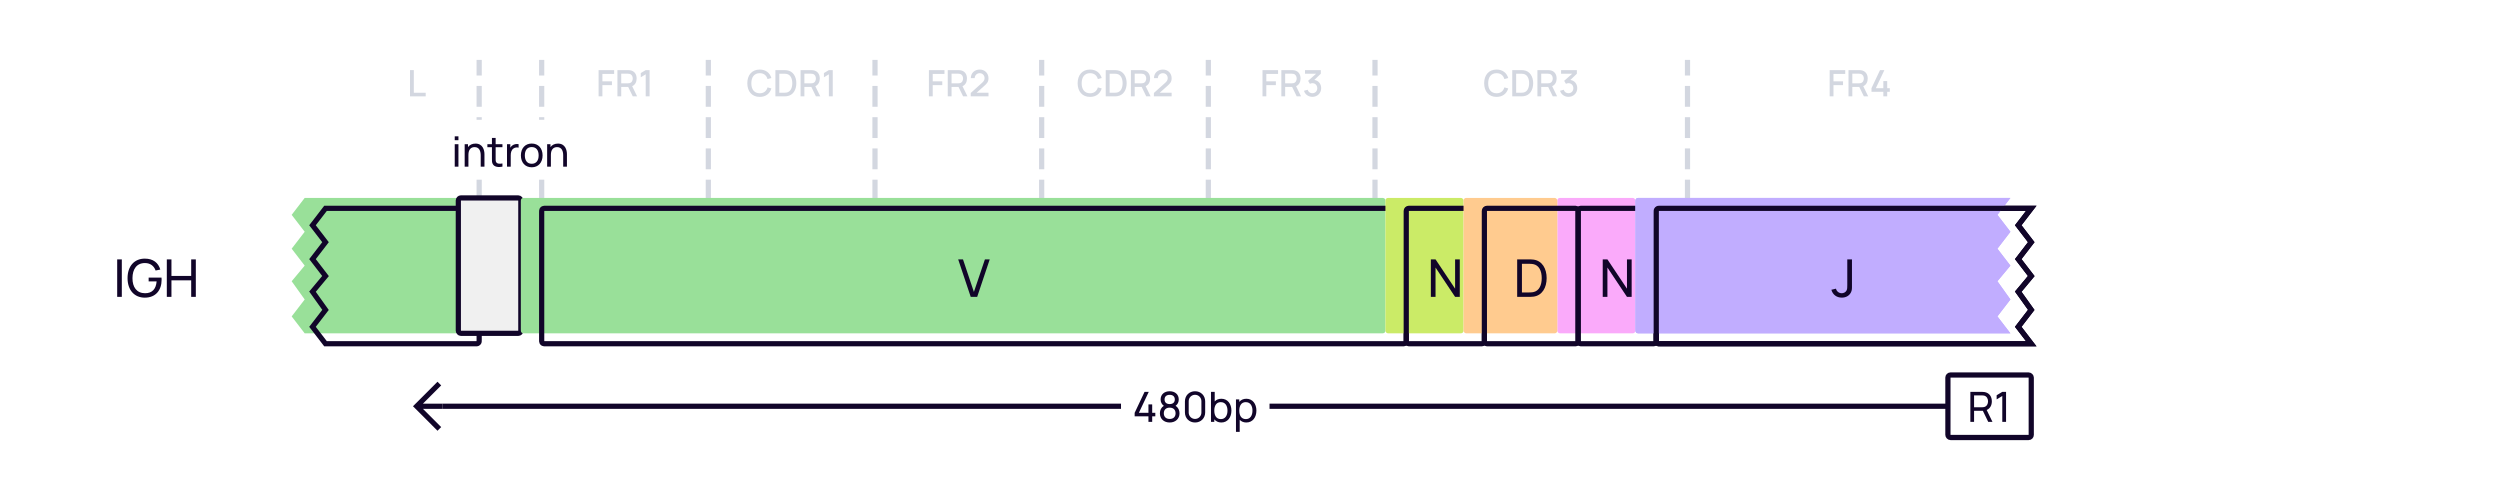 <svg width="960" height="192" viewBox="0 0 960 192" fill="none" xmlns="http://www.w3.org/2000/svg">
    <rect width="960" height="192" fill="white"/>
    <path d="M157.442 37H163.469V35.621H158.905V26.92H157.442V37Z" fill="#D3D7E0"/>
    <path d="M184 112V24" stroke="#D3D7E0" stroke-width="2" stroke-linecap="square" stroke-dasharray="6 6"/>
    <path d="M195.229 37H196.776V35.453H195.229V37Z" fill="white"/>
    <path d="M208 112V24" stroke="#D3D7E0" stroke-width="2" stroke-linecap="square" stroke-dasharray="6 6"/>
    <path d="M229.858 37H231.321V32.695H234.989V31.225H231.321V28.383H235.829V26.92H229.858V37ZM237.09 37H238.553V33.381H241.227L242.984 37H244.657L242.753 33.094C243.894 32.597 244.468 31.491 244.468 30.147C244.468 28.516 243.628 27.235 241.941 26.976C241.675 26.934 241.36 26.92 241.164 26.92H237.09V37ZM238.553 31.995V28.299H241.108C241.29 28.299 241.535 28.313 241.745 28.369C242.641 28.579 242.977 29.405 242.977 30.147C242.977 30.889 242.641 31.715 241.745 31.932C241.535 31.981 241.29 31.995 241.108 31.995H238.553ZM247.953 37H249.444V26.92H247.953L246.056 28.054V29.685L247.953 28.53V37Z" fill="#D3D7E0"/>
    <path d="M272 112V24" stroke="#D3D7E0" stroke-width="2" stroke-linecap="square" stroke-dasharray="6 6"/>
    <path d="M291.735 37.21C294.059 37.21 295.62 35.943 296.215 33.955L294.731 33.556C294.332 34.963 293.331 35.817 291.735 35.817C289.593 35.817 288.501 34.27 288.515 31.96C288.522 29.65 289.593 28.103 291.735 28.103C293.331 28.103 294.332 28.957 294.731 30.364L296.215 29.965C295.62 27.977 294.059 26.71 291.735 26.71C288.711 26.71 286.968 28.845 286.968 31.96C286.968 35.075 288.711 37.21 291.735 37.21ZM297.754 37H300.911C301.093 37 301.695 37 302.164 36.937C304.53 36.636 305.79 34.529 305.79 31.96C305.79 29.391 304.53 27.284 302.164 26.983C301.695 26.92 301.093 26.92 300.911 26.92H297.754V37ZM299.252 35.607V28.313H300.911C301.219 28.313 301.723 28.32 302.059 28.383C303.571 28.663 304.236 30.189 304.236 31.96C304.236 33.689 303.599 35.243 302.059 35.537C301.723 35.6 301.233 35.607 300.911 35.607H299.252ZM307.42 37H308.883V33.381H311.557L313.314 37H314.987L313.083 33.094C314.224 32.597 314.798 31.491 314.798 30.147C314.798 28.516 313.958 27.235 312.271 26.976C312.005 26.934 311.69 26.92 311.494 26.92H307.42V37ZM308.883 31.995V28.299H311.438C311.62 28.299 311.865 28.313 312.075 28.369C312.971 28.579 313.307 29.405 313.307 30.147C313.307 30.889 312.971 31.715 312.075 31.932C311.865 31.981 311.62 31.995 311.438 31.995H308.883ZM318.283 37H319.774V26.92H318.283L316.386 28.054V29.685L318.283 28.53V37Z" fill="#D3D7E0"/>
    <path d="M336 112V24" stroke="#D3D7E0" stroke-width="2" stroke-linecap="square" stroke-dasharray="6 6"/>
    <path d="M356.703 37H358.166V32.695H361.834V31.225H358.166V28.383H362.674V26.92H356.703V37ZM363.935 37H365.398V33.381H368.072L369.829 37H371.502L369.598 33.094C370.739 32.597 371.313 31.491 371.313 30.147C371.313 28.516 370.473 27.235 368.786 26.976C368.52 26.934 368.205 26.92 368.009 26.92H363.935V37ZM365.398 31.995V28.299H367.953C368.135 28.299 368.38 28.313 368.59 28.369C369.486 28.579 369.822 29.405 369.822 30.147C369.822 30.889 369.486 31.715 368.59 31.932C368.38 31.981 368.135 31.995 367.953 31.995H365.398ZM372.761 36.993H379.579V35.6H375.022L377.941 32.996C379.033 32.037 379.579 31.407 379.579 30.028C379.579 28.117 378.144 26.71 376.24 26.71C374.231 26.71 372.796 28.047 372.796 30H374.294C374.28 28.985 375.092 28.103 376.212 28.103C377.297 28.103 378.074 28.929 378.074 30.007C378.074 30.581 377.864 31.127 377.157 31.757L372.768 35.691L372.761 36.993Z" fill="#D3D7E0"/>
    <path d="M400 112V24" stroke="#D3D7E0" stroke-width="2" stroke-linecap="square" stroke-dasharray="6 6"/>
    <path d="M418.58 37.21C420.904 37.21 422.465 35.943 423.06 33.955L421.576 33.556C421.177 34.963 420.176 35.817 418.58 35.817C416.438 35.817 415.346 34.27 415.36 31.96C415.367 29.65 416.438 28.103 418.58 28.103C420.176 28.103 421.177 28.957 421.576 30.364L423.06 29.965C422.465 27.977 420.904 26.71 418.58 26.71C415.556 26.71 413.813 28.845 413.813 31.96C413.813 35.075 415.556 37.21 418.58 37.21ZM424.599 37H427.756C427.938 37 428.54 37 429.009 36.937C431.375 36.636 432.635 34.529 432.635 31.96C432.635 29.391 431.375 27.284 429.009 26.983C428.54 26.92 427.938 26.92 427.756 26.92H424.599V37ZM426.097 35.607V28.313H427.756C428.064 28.313 428.568 28.32 428.904 28.383C430.416 28.663 431.081 30.189 431.081 31.96C431.081 33.689 430.444 35.243 428.904 35.537C428.568 35.6 428.078 35.607 427.756 35.607H426.097ZM434.265 37H435.728V33.381H438.402L440.159 37H441.832L439.928 33.094C441.069 32.597 441.643 31.491 441.643 30.147C441.643 28.516 440.803 27.235 439.116 26.976C438.85 26.934 438.535 26.92 438.339 26.92H434.265V37ZM435.728 31.995V28.299H438.283C438.465 28.299 438.71 28.313 438.92 28.369C439.816 28.579 440.152 29.405 440.152 30.147C440.152 30.889 439.816 31.715 438.92 31.932C438.71 31.981 438.465 31.995 438.283 31.995H435.728ZM443.091 36.993H449.909V35.6H445.352L448.271 32.996C449.363 32.037 449.909 31.407 449.909 30.028C449.909 28.117 448.474 26.71 446.57 26.71C444.561 26.71 443.126 28.047 443.126 30H444.624C444.61 28.985 445.422 28.103 446.542 28.103C447.627 28.103 448.404 28.929 448.404 30.007C448.404 30.581 448.194 31.127 447.487 31.757L443.098 35.691L443.091 36.993Z" fill="#D3D7E0"/>
    <path d="M464 112V24" stroke="#D3D7E0" stroke-width="2" stroke-linecap="square" stroke-dasharray="6 6"/>
    <path d="M484.805 37H486.268V32.695H489.936V31.225H486.268V28.383H490.776V26.92H484.805V37ZM492.038 37H493.501V33.381H496.175L497.932 37H499.605L497.701 33.094C498.842 32.597 499.416 31.491 499.416 30.147C499.416 28.516 498.576 27.235 496.889 26.976C496.623 26.934 496.308 26.92 496.112 26.92H492.038V37ZM493.501 31.995V28.299H496.056C496.238 28.299 496.483 28.313 496.693 28.369C497.589 28.579 497.925 29.405 497.925 30.147C497.925 30.889 497.589 31.715 496.693 31.932C496.483 31.981 496.238 31.995 496.056 31.995H493.501ZM503.964 37.189C505.847 37.189 507.331 35.796 507.331 33.871C507.331 32.233 506.323 30.924 504.692 30.707L507.184 28.313V26.92H501.122V28.313H505.392L502.312 31.036L502.998 32.191C503.285 32.037 503.628 31.939 503.95 31.939C505.07 31.939 505.833 32.751 505.833 33.871C505.833 34.984 505.07 35.789 503.964 35.803C503.138 35.81 502.403 35.341 502.137 34.466L500.723 34.858C501.15 36.293 502.466 37.189 503.964 37.189Z" fill="#D3D7E0"/>
    <path d="M528 112V24" stroke="#D3D7E0" stroke-width="2" stroke-linecap="square" stroke-dasharray="6 6"/>
    <path d="M574.682 37.21C577.006 37.21 578.567 35.943 579.162 33.955L577.678 33.556C577.279 34.963 576.278 35.817 574.682 35.817C572.54 35.817 571.448 34.27 571.462 31.96C571.469 29.65 572.54 28.103 574.682 28.103C576.278 28.103 577.279 28.957 577.678 30.364L579.162 29.965C578.567 27.977 577.006 26.71 574.682 26.71C571.658 26.71 569.915 28.845 569.915 31.96C569.915 35.075 571.658 37.21 574.682 37.21ZM580.702 37H583.859C584.041 37 584.643 37 585.112 36.937C587.478 36.636 588.738 34.529 588.738 31.96C588.738 29.391 587.478 27.284 585.112 26.983C584.643 26.92 584.041 26.92 583.859 26.92H580.702V37ZM582.2 35.607V28.313H583.859C584.167 28.313 584.671 28.32 585.007 28.383C586.519 28.663 587.184 30.189 587.184 31.96C587.184 33.689 586.547 35.243 585.007 35.537C584.671 35.6 584.181 35.607 583.859 35.607H582.2ZM590.368 37H591.831V33.381H594.505L596.262 37H597.935L596.031 33.094C597.172 32.597 597.746 31.491 597.746 30.147C597.746 28.516 596.906 27.235 595.219 26.976C594.953 26.934 594.638 26.92 594.442 26.92H590.368V37ZM591.831 31.995V28.299H594.386C594.568 28.299 594.813 28.313 595.023 28.369C595.919 28.579 596.255 29.405 596.255 30.147C596.255 30.889 595.919 31.715 595.023 31.932C594.813 31.981 594.568 31.995 594.386 31.995H591.831ZM602.294 37.189C604.177 37.189 605.661 35.796 605.661 33.871C605.661 32.233 604.653 30.924 603.022 30.707L605.514 28.313V26.92H599.452V28.313H603.722L600.642 31.036L601.328 32.191C601.615 32.037 601.958 31.939 602.28 31.939C603.4 31.939 604.163 32.751 604.163 33.871C604.163 34.984 603.4 35.789 602.294 35.803C601.468 35.81 600.733 35.341 600.467 34.466L599.053 34.858C599.48 36.293 600.796 37.189 602.294 37.189Z" fill="#D3D7E0"/>
    <path d="M648 112V24" stroke="#D3D7E0" stroke-width="2" stroke-linecap="square" stroke-dasharray="6 6"/>
    <path d="M702.593 37H704.056V32.695H707.724V31.225H704.056V28.383H708.564V26.92H702.593V37ZM709.826 37H711.289V33.381H713.963L715.72 37H717.393L715.489 33.094C716.63 32.597 717.204 31.491 717.204 30.147C717.204 28.516 716.364 27.235 714.677 26.976C714.411 26.934 714.096 26.92 713.9 26.92H709.826V37ZM711.289 31.995V28.299H713.844C714.026 28.299 714.271 28.313 714.481 28.369C715.377 28.579 715.713 29.405 715.713 30.147C715.713 30.889 715.377 31.715 714.481 31.932C714.271 31.981 714.026 31.995 713.844 31.995H711.289ZM723.201 37H724.685V35.243H725.686V33.857H724.685V31.127H723.201V33.857H720.324L723.6 26.92H721.927L718.651 33.857V35.243H723.201V37Z" fill="#D3D7E0"/>
    <g filter="url(#filter0_i_6281_38425)">
        <path fill-rule="evenodd" clip-rule="evenodd" d="M133.6 80H125L120 86.5L125 93L120 99.5L125 106L120 112L125 119L120 125.5L125 132H133.6H134H182.4C182.96 132 183.24 132 183.454 131.891C183.642 131.795 183.795 131.642 183.891 131.454C184 131.24 184 130.96 184 130.4V125.5V119V112V106V99.5V93V86.5V81.6C184 81.04 184 80.76 183.891 80.546C183.795 80.358 183.642 80.205 183.454 80.109C183.24 80 182.96 80 182.4 80H134H133.6Z" fill="#99E099"/>
    </g>
    <path d="M125 80V79H124.508L124.207 79.39L125 80ZM120 86.5L119.207 85.89L118.738 86.5L119.207 87.11L120 86.5ZM125 93L125.793 93.61L126.262 93L125.793 92.39L125 93ZM120 99.5L119.207 98.89L118.738 99.5L119.207 100.11L120 99.5ZM125 106L125.768 106.64L126.281 106.025L125.793 105.39L125 106ZM120 112L119.232 111.36L118.737 111.953L119.186 112.581L120 112ZM125 119L125.793 119.61L126.245 119.022L125.814 118.419L125 119ZM120 125.5L119.207 124.89L118.738 125.5L119.207 126.11L120 125.5ZM125 132L124.207 132.61L124.508 133H125V132ZM183.454 131.891L183.908 132.782L183.908 132.782L183.454 131.891ZM183.891 131.454L184.782 131.908L184.782 131.908L183.891 131.454ZM183.891 80.546L184.782 80.092V80.092L183.891 80.546ZM183.454 80.109L183.908 79.218L183.908 79.218L183.454 80.109ZM125 81H133.6V79H125V81ZM120.793 87.11L125.793 80.61L124.207 79.39L119.207 85.89L120.793 87.11ZM125.793 92.39L120.793 85.89L119.207 87.11L124.207 93.61L125.793 92.39ZM120.793 100.11L125.793 93.61L124.207 92.39L119.207 98.89L120.793 100.11ZM125.793 105.39L120.793 98.89L119.207 100.11L124.207 106.61L125.793 105.39ZM120.768 112.64L125.768 106.64L124.232 105.36L119.232 111.36L120.768 112.64ZM125.814 118.419L120.814 111.419L119.186 112.581L124.186 119.581L125.814 118.419ZM120.793 126.11L125.793 119.61L124.207 118.39L119.207 124.89L120.793 126.11ZM125.793 131.39L120.793 124.89L119.207 126.11L124.207 132.61L125.793 131.39ZM133.6 131H125V133H133.6V131ZM133.6 133H134V131H133.6V133ZM134 133H182.4V131H134V133ZM182.4 133C182.664 133 182.921 133.001 183.138 132.983C183.367 132.964 183.637 132.92 183.908 132.782L183 131C183.058 130.971 183.08 130.981 182.975 130.99C182.859 130.999 182.697 131 182.4 131V133ZM183.908 132.782C184.284 132.59 184.59 132.284 184.782 131.908L183 131L183 131L183.908 132.782ZM184.782 131.908C184.92 131.637 184.964 131.367 184.983 131.138C185.001 130.921 185 130.664 185 130.4H183C183 130.697 182.999 130.859 182.99 130.975C182.981 131.08 182.971 131.058 183 131L184.782 131.908ZM185 130.4V125.5H183V130.4H185ZM185 125.5V119H183V125.5H185ZM185 119V112H183V119H185ZM185 112V106H183V112H185ZM185 106V99.5H183V106H185ZM185 99.5V93H183V99.5H185ZM185 93V86.5H183V93H185ZM185 86.5V81.6H183V86.5H185ZM185 81.6C185 81.337 185.001 81.079 184.983 80.862C184.964 80.633 184.92 80.363 184.782 80.092L183 81C182.971 80.942 182.981 80.92 182.99 81.025C182.999 81.141 183 81.303 183 81.6H185ZM184.782 80.092C184.59 79.716 184.284 79.41 183.908 79.218L183 81L183 81L184.782 80.092ZM183.908 79.218C183.637 79.08 183.367 79.036 183.138 79.017C182.921 78.999 182.664 79 182.4 79V81C182.697 81 182.859 81.001 182.975 81.01C183.08 81.019 183.058 81.029 183 81L183.908 79.218ZM182.4 79H134V81H182.4V79ZM134 79H133.6V81H134V79Z" fill="#110529"/>
    <g filter="url(#filter1_i_6281_38425)">
        <rect x="184" y="80" width="24" height="52" rx="1" fill="#F0F0F0"/>
        <rect x="184" y="80" width="24" height="52" rx="1" stroke="#110529" stroke-width="2" stroke-linecap="round"/>
    </g>
    <g filter="url(#filter2_i_6281_38425)">
        <path d="M540 81.6C540 81.04 540 80.76 539.891 80.546C539.795 80.358 539.642 80.205 539.454 80.109C539.24 80 538.96 80 538.4 80H209.6C209.04 80 208.76 80 208.546 80.109C208.358 80.205 208.205 80.358 208.109 80.546C208 80.76 208 81.04 208 81.6V130.4C208 130.96 208 131.24 208.109 131.454C208.205 131.642 208.358 131.795 208.546 131.891C208.76 132 209.04 132 209.6 132H538.4C538.96 132 539.24 132 539.454 131.891C539.642 131.795 539.795 131.642 539.891 131.454C540 131.24 540 130.96 540 130.4V125.5V119V112V106V99.5V93V86.5V81.6Z" fill="#99E099"/>
    </g>
    <path d="M540 81.6C540 81.04 540 80.76 539.891 80.546C539.795 80.358 539.642 80.205 539.454 80.109C539.24 80 538.96 80 538.4 80H209.6C209.04 80 208.76 80 208.546 80.109C208.358 80.205 208.205 80.358 208.109 80.546C208 80.76 208 81.04 208 81.6V130.4C208 130.96 208 131.24 208.109 131.454C208.205 131.642 208.358 131.795 208.546 131.891C208.76 132 209.04 132 209.6 132H538.4C538.96 132 539.24 132 539.454 131.891C539.642 131.795 539.795 131.642 539.891 131.454C540 131.24 540 130.96 540 130.4V125.5V119V112V106V99.5V93V86.5V81.6Z" stroke="#110529" stroke-width="2" stroke-linecap="round"/>
    <path d="M372.758 114H375.238L380.058 99.6H378.208L373.978 112.11L369.788 99.6H367.938L372.758 114Z" fill="#110529"/>
    <g filter="url(#filter3_i_6281_38425)">
        <rect x="540" y="80" width="30" height="52" rx="1" fill="#CBEB67"/>
    </g>
    <rect x="540" y="80" width="30" height="52" rx="1" stroke="#110529" stroke-width="2" stroke-linecap="round"/>
    <g filter="url(#filter4_i_6281_38425)">
        <rect x="606" y="80" width="30" height="52" rx="1" fill="#FAAAFA"/>
    </g>
    <rect x="606" y="80" width="30" height="52" rx="1" stroke="#110529" stroke-width="2" stroke-linecap="round"/>
    <g filter="url(#filter5_i_6281_38425)">
        <rect x="570" y="80" width="36" height="52" rx="1" fill="#FFCB8F"/>
    </g>
    <rect x="570" y="80" width="36" height="52" rx="1" stroke="#110529" stroke-width="2" stroke-linecap="round"/>
    <path d="M549.447 114H551.247V102.74L558.757 114H560.557V99.6H558.757V110.85L551.247 99.6H549.447V114Z" fill="#110529"/>
    <path d="M615.447 114H617.247V102.74L624.757 114H626.557V99.6H624.757V110.85L617.247 99.6H615.447V114Z" fill="#110529"/>
    <path d="M582.593 114H587.033C587.303 114 588.183 114 588.853 113.91C592.183 113.47 593.913 110.48 593.913 106.8C593.913 103.13 592.183 100.13 588.853 99.69C588.173 99.6 587.313 99.6 587.033 99.6H582.593V114ZM584.423 112.3V101.3H587.033C587.513 101.3 588.233 101.32 588.703 101.41C591.033 101.83 592.023 104.08 592.023 106.8C592.023 109.47 591.063 111.76 588.703 112.19C588.233 112.28 587.533 112.3 587.033 112.3H584.423Z" fill="#110529"/>
    <g filter="url(#filter6_i_6281_38425)">
        <path fill-rule="evenodd" clip-rule="evenodd" d="M773.4 132H780L775 125.5L780 119L775 112L780 106L775 99.5L780 93L775 86.5L780 80H773.4H766H637.6C637.04 80 636.76 80 636.546 80.109C636.358 80.205 636.205 80.358 636.109 80.546C636 80.76 636 81.04 636 81.6V130.4C636 130.96 636 131.24 636.109 131.454C636.205 131.642 636.358 131.795 636.546 131.891C636.76 132 637.04 132 637.6 132H766H773.4Z" fill="#C1ADFF"/>
    </g>
    <path d="M780 132V133H782.031L780.793 131.39L780 132ZM775 125.5L774.207 124.89L773.738 125.5L774.207 126.11L775 125.5ZM780 119L780.793 119.61L781.245 119.022L780.814 118.419L780 119ZM775 112L774.232 111.36L773.737 111.953L774.186 112.581L775 112ZM780 106L780.768 106.64L781.281 106.025L780.793 105.39L780 106ZM775 99.5L774.207 98.89L773.738 99.5L774.207 100.11L775 99.5ZM780 93L780.793 93.61L781.262 93L780.793 92.39L780 93ZM775 86.5L774.207 85.89L773.738 86.5L774.207 87.11L775 86.5ZM780 80L780.793 80.61L782.031 79H780V80ZM636.546 80.109L636.092 79.218L636.092 79.218L636.546 80.109ZM636.109 80.546L637 81L637 81L636.109 80.546ZM636.109 131.454L635.218 131.908H635.218L636.109 131.454ZM636.546 131.891L636.092 132.782L636.092 132.782L636.546 131.891ZM773.4 133H780V131H773.4V133ZM780.793 131.39L775.793 124.89L774.207 126.11L779.207 132.61L780.793 131.39ZM775.793 126.11L780.793 119.61L779.207 118.39L774.207 124.89L775.793 126.11ZM780.814 118.419L775.814 111.419L774.186 112.581L779.186 119.581L780.814 118.419ZM775.768 112.64L780.768 106.64L779.232 105.36L774.232 111.36L775.768 112.64ZM780.793 105.39L775.793 98.89L774.207 100.11L779.207 106.61L780.793 105.39ZM775.793 100.11L780.793 93.61L779.207 92.39L774.207 98.89L775.793 100.11ZM780.793 92.39L775.793 85.89L774.207 87.11L779.207 93.61L780.793 92.39ZM775.793 87.11L780.793 80.61L779.207 79.39L774.207 85.89L775.793 87.11ZM780 79H773.4V81H780V79ZM773.4 79H766V81H773.4V79ZM766 79H637.6V81H766V79ZM637.6 79C637.336 79 637.079 78.999 636.862 79.017C636.633 79.036 636.363 79.08 636.092 79.218L637 81C636.942 81.029 636.92 81.019 637.025 81.01C637.141 81.001 637.303 81 637.6 81V79ZM636.092 79.218C635.716 79.41 635.41 79.716 635.218 80.092L637 81L636.092 79.218ZM635.218 80.092C635.08 80.363 635.036 80.633 635.017 80.862C634.999 81.079 635 81.337 635 81.6H637C637 81.303 637.001 81.141 637.01 81.025C637.019 80.92 637.029 80.942 637 81L635.218 80.092ZM635 81.6V130.4H637V81.6H635ZM635 130.4C635 130.664 634.999 130.921 635.017 131.138C635.036 131.367 635.08 131.637 635.218 131.908L637 131C637.029 131.058 637.019 131.08 637.01 130.975C637.001 130.859 637 130.697 637 130.4H635ZM635.218 131.908C635.41 132.284 635.716 132.59 636.092 132.782L637 131L637 131L635.218 131.908ZM636.092 132.782C636.363 132.92 636.633 132.964 636.862 132.983C637.079 133.001 637.336 133 637.6 133V131C637.303 131 637.141 130.999 637.025 130.99C636.92 130.981 636.942 130.971 637 131L636.092 132.782ZM637.6 133H766V131H637.6V133ZM766 133H773.4V131H766V133Z" fill="#110529"/>
    <g filter="url(#filter7_i_6281_38425)">
        <path fill-rule="evenodd" clip-rule="evenodd" d="M773.4 132H780L775 125.5L780 119L775 112L780 106L775 99.5L780 93L775 86.5L780 80H773.4H766H637.6C637.04 80 636.76 80 636.546 80.109C636.358 80.205 636.205 80.358 636.109 80.546C636 80.76 636 81.04 636 81.6V130.4C636 130.96 636 131.24 636.109 131.454C636.205 131.642 636.358 131.795 636.546 131.891C636.76 132 637.04 132 637.6 132H766H773.4Z" fill="#C1ADFF"/>
    </g>
    <path d="M780 132V133H782.031L780.793 131.39L780 132ZM775 125.5L774.207 124.89L773.738 125.5L774.207 126.11L775 125.5ZM780 119L780.793 119.61L781.245 119.022L780.814 118.419L780 119ZM775 112L774.232 111.36L773.737 111.953L774.186 112.581L775 112ZM780 106L780.768 106.64L781.281 106.025L780.793 105.39L780 106ZM775 99.5L774.207 98.89L773.738 99.5L774.207 100.11L775 99.5ZM780 93L780.793 93.61L781.262 93L780.793 92.39L780 93ZM775 86.5L774.207 85.89L773.738 86.5L774.207 87.11L775 86.5ZM780 80L780.793 80.61L782.031 79H780V80ZM636.546 80.109L636.092 79.218L636.092 79.218L636.546 80.109ZM636.109 80.546L637 81L637 81L636.109 80.546ZM636.109 131.454L635.218 131.908H635.218L636.109 131.454ZM636.546 131.891L636.092 132.782L636.092 132.782L636.546 131.891ZM773.4 133H780V131H773.4V133ZM780.793 131.39L775.793 124.89L774.207 126.11L779.207 132.61L780.793 131.39ZM775.793 126.11L780.793 119.61L779.207 118.39L774.207 124.89L775.793 126.11ZM780.814 118.419L775.814 111.419L774.186 112.581L779.186 119.581L780.814 118.419ZM775.768 112.64L780.768 106.64L779.232 105.36L774.232 111.36L775.768 112.64ZM780.793 105.39L775.793 98.89L774.207 100.11L779.207 106.61L780.793 105.39ZM775.793 100.11L780.793 93.61L779.207 92.39L774.207 98.89L775.793 100.11ZM780.793 92.39L775.793 85.89L774.207 87.11L779.207 93.61L780.793 92.39ZM775.793 87.11L780.793 80.61L779.207 79.39L774.207 85.89L775.793 87.11ZM780 79H773.4V81H780V79ZM773.4 79H766V81H773.4V79ZM766 79H637.6V81H766V79ZM637.6 79C637.336 79 637.079 78.999 636.862 79.017C636.633 79.036 636.363 79.08 636.092 79.218L637 81C636.942 81.029 636.92 81.019 637.025 81.01C637.141 81.001 637.303 81 637.6 81V79ZM636.092 79.218C635.716 79.41 635.41 79.716 635.218 80.092L637 81L636.092 79.218ZM635.218 80.092C635.08 80.363 635.036 80.633 635.017 80.862C634.999 81.079 635 81.337 635 81.6H637C637 81.303 637.001 81.141 637.01 81.025C637.019 80.92 637.029 80.942 637 81L635.218 80.092ZM635 81.6V130.4H637V81.6H635ZM635 130.4C635 130.664 634.999 130.921 635.017 131.138C635.036 131.367 635.08 131.637 635.218 131.908L637 131C637.029 131.058 637.019 131.08 637.01 130.975C637.001 130.859 637 130.697 637 130.4H635ZM635.218 131.908C635.41 132.284 635.716 132.59 636.092 132.782L637 131L637 131L635.218 131.908ZM636.092 132.782C636.363 132.92 636.633 132.964 636.862 132.983C637.079 133.001 637.336 133 637.6 133V131C637.303 131 637.141 130.999 637.025 130.99C636.92 130.981 636.942 130.971 637 131L636.092 132.782ZM637.6 133H766V131H637.6V133ZM766 133H773.4V131H766V133Z" fill="#110529"/>
    <path d="M707.244 114.29C708.694 114.29 709.954 113.7 710.684 112.43C711.214 111.51 711.154 110.72 711.154 109.48V99.6H709.354V109.48C709.354 110.37 709.354 110.99 709.094 111.51C708.704 112.29 707.884 112.6 707.204 112.6C706.134 112.6 705.224 111.83 705.014 110.85L703.244 111.27C703.754 113.11 705.224 114.29 707.244 114.29Z" fill="#110529"/>
    <path d="M44.998 114H46.778V99.6H44.998V114ZM55.609 114.3C59.819 114.3 62.059 111.39 62.059 107.44C62.059 107.32 62.049 106.87 62.019 106.59H57.079V108.06H60.139C59.919 110.93 58.479 112.62 55.699 112.6C52.479 112.58 50.849 110.25 50.869 106.8C50.889 103.35 52.479 100.99 55.699 101.01C57.749 101.02 59.139 102.14 59.749 103.88L61.549 103.51C60.799 100.92 58.829 99.31 55.609 99.31C51.579 99.31 48.979 102.21 48.979 106.8C48.979 111.44 51.639 114.3 55.609 114.3ZM64.056 114H65.836V107.64H73.416V114H75.196V99.6H73.416V105.95H65.836V99.6H64.056V114Z" fill="#110529"/>
    <path d="M160 156L159.293 156.707L158.586 156L159.293 155.293L160 156ZM167.293 147.293L168 146.586L169.414 148L168.707 148.707L167.293 147.293ZM168.707 163.293L169.414 164L168 165.414L167.293 164.707L168.707 163.293ZM170 157L160 157L160 155L170 155L170 157ZM159.293 155.293L167.293 147.293L168.707 148.707L160.707 156.707L159.293 155.293ZM160.707 155.293L168.707 163.293L167.293 164.707L159.293 156.707L160.707 155.293Z" fill="#110529"/>
    <path d="M430.5 156H170" stroke="#110529" stroke-width="2"/>
    <rect width="57" height="20" transform="translate(430.5 146)" fill="white"/>
    <path d="M441.002 162H442.442V159.88H443.642V158.528H442.442V155.288H441.002V158.528H437.322L441.122 150.48H439.506L435.706 158.528V159.88H441.002V162ZM449.158 162.24C451.366 162.24 452.934 160.824 452.934 158.712C452.934 157.512 452.422 156.464 451.422 155.832C452.238 155.264 452.638 154.392 452.638 153.392C452.638 151.448 451.19 150.24 449.158 150.24C447.126 150.24 445.678 151.448 445.678 153.392C445.678 154.384 446.102 155.264 446.902 155.824C445.894 156.472 445.398 157.512 445.398 158.712C445.398 160.824 446.95 162.24 449.158 162.24ZM446.902 158.712C446.902 157.296 447.798 156.536 449.158 156.536C450.518 156.536 451.422 157.296 451.422 158.712C451.422 160.12 450.502 160.88 449.158 160.88C447.814 160.88 446.902 160.12 446.902 158.712ZM447.19 153.392C447.19 152.208 447.99 151.616 449.158 151.616C450.326 151.616 451.126 152.208 451.126 153.392C451.126 154.576 450.326 155.168 449.158 155.168C447.99 155.168 447.19 154.576 447.19 153.392ZM458.899 162.24C461.139 162.24 462.787 160.592 462.787 158.352V154.128C462.787 151.888 461.139 150.24 458.899 150.24C456.659 150.24 455.011 151.888 455.011 154.128V158.352C455.011 160.592 456.659 162.24 458.899 162.24ZM456.459 158.432V154.04C456.459 152.688 457.547 151.6 458.899 151.6C460.251 151.6 461.339 152.688 461.339 154.04V158.432C461.339 159.784 460.251 160.872 458.899 160.872C457.547 160.872 456.459 159.784 456.459 158.432ZM468.994 162.24C471.41 162.24 472.866 160.264 472.866 157.672C472.866 155.08 471.402 153.12 469.002 153.12C467.922 153.12 467.066 153.496 466.45 154.144V150.48H465.018V162H466.29V161.024C466.922 161.784 467.826 162.24 468.994 162.24ZM466.29 157.672C466.29 155.76 467.09 154.424 468.778 154.424C470.538 154.424 471.354 155.848 471.354 157.672C471.354 159.512 470.522 160.936 468.818 160.936C467.074 160.936 466.29 159.568 466.29 157.672ZM478.588 162.24C481.004 162.24 482.46 160.264 482.46 157.672C482.46 155.08 480.996 153.12 478.596 153.12C477.42 153.12 476.516 153.568 475.884 154.328V153.36H474.612V165.84H476.044V161.2C476.66 161.856 477.516 162.24 478.588 162.24ZM475.884 157.672C475.884 155.76 476.684 154.424 478.372 154.424C480.132 154.424 480.948 155.848 480.948 157.672C480.948 159.512 480.116 160.936 478.412 160.936C476.668 160.936 475.884 159.568 475.884 157.672Z" fill="#110529"/>
    <path d="M748 156H487.5" stroke="#110529" stroke-width="2"/>
    <rect x="748" y="144" width="32" height="24" rx="1" fill="white"/>
    <path d="M756.62 162H758.044V157.744H761.412L763.476 162H765.108L762.884 157.432C764.188 156.888 764.868 155.632 764.868 154.112C764.868 152.28 763.884 150.832 762.02 150.544C761.724 150.496 761.396 150.48 761.172 150.48H756.62V162ZM758.044 156.392V151.832H761.124C761.324 151.832 761.604 151.848 761.844 151.904C762.948 152.152 763.412 153.152 763.412 154.112C763.412 155.072 762.948 156.072 761.844 156.32C761.604 156.376 761.324 156.392 761.124 156.392H758.044ZM768.878 162H770.326V150.48H768.878L766.71 151.776V153.368L768.878 152.056V162Z" fill="#110529"/>
    <rect x="748" y="144" width="32" height="24" rx="1" stroke="#110529" stroke-width="2"/>
    <rect width="46" height="22" transform="translate(173 46)" fill="white"/>
    <path d="M174.616 53.832H176.04V52.36H174.616V53.832ZM174.616 64H176.04V55.36H174.616V64ZM184.592 59.672V64H186.032V59.224C186.032 57.584 185.376 55.136 182.592 55.136C181.344 55.136 180.352 55.616 179.712 56.472V55.36H178.432V64H179.872V59.448C179.872 57.448 180.816 56.488 182.248 56.488C184.072 56.488 184.592 58.048 184.592 59.672ZM192.936 64V62.776C191.752 62.96 190.888 62.912 190.504 62.224C190.296 61.864 190.328 61.384 190.328 60.672V56.536H192.936V55.36H190.328V52.96H188.904V55.36H187.152V56.536H188.904V60.736C188.904 61.632 188.856 62.288 189.2 62.96C189.8 64.136 191.392 64.312 192.936 64ZM194.69 64H196.122V59.664C196.122 58.64 196.33 57.624 197.17 57.024C197.77 56.584 198.546 56.544 199.146 56.696V55.36C198.378 55.192 197.362 55.352 196.698 55.888C196.41 56.096 196.154 56.392 195.962 56.728V55.36H194.69V64ZM204.183 64.24C206.751 64.24 208.351 62.384 208.351 59.672C208.351 57 206.775 55.12 204.183 55.12C201.647 55.12 200.023 56.96 200.023 59.672C200.023 62.352 201.599 64.24 204.183 64.24ZM201.535 59.672C201.535 57.784 202.375 56.472 204.183 56.472C205.951 56.472 206.839 57.728 206.839 59.672C206.839 61.576 205.967 62.888 204.183 62.888C202.439 62.888 201.535 61.624 201.535 59.672ZM216.264 59.672V64H217.704V59.224C217.704 57.584 217.048 55.136 214.264 55.136C213.016 55.136 212.024 55.616 211.384 56.472V55.36H210.104V64H211.544V59.448C211.544 57.448 212.488 56.488 213.92 56.488C215.744 56.488 216.264 58.048 216.264 59.672Z" fill="#110529"/>
    <defs>
        <filter id="filter0_i_6281_38425" x="118.737" y="79" width="66.263" height="54" filterUnits="userSpaceOnUse" color-interpolation-filters="sRGB">
            <feFlood flood-opacity="0" result="BackgroundImageFix"/>
            <feBlend mode="normal" in="SourceGraphic" in2="BackgroundImageFix" result="shape"/>
            <feColorMatrix in="SourceAlpha" type="matrix" values="0 0 0 0 0 0 0 0 0 0 0 0 0 0 0 0 0 0 127 0" result="hardAlpha"/>
            <feOffset dx="-8" dy="-4"/>
            <feComposite in2="hardAlpha" operator="arithmetic" k2="-1" k3="1"/>
            <feColorMatrix type="matrix" values="0 0 0 0 0.067 0 0 0 0 0.02 0 0 0 0 0.161 0 0 0 0.16 0"/>
            <feBlend mode="normal" in2="shape" result="effect1_innerShadow_6281_38425"/>
        </filter>
        <filter id="filter1_i_6281_38425" x="183" y="79" width="26" height="54" filterUnits="userSpaceOnUse" color-interpolation-filters="sRGB">
            <feFlood flood-opacity="0" result="BackgroundImageFix"/>
            <feBlend mode="normal" in="SourceGraphic" in2="BackgroundImageFix" result="shape"/>
            <feColorMatrix in="SourceAlpha" type="matrix" values="0 0 0 0 0 0 0 0 0 0 0 0 0 0 0 0 0 0 127 0" result="hardAlpha"/>
            <feOffset dx="-8" dy="-4"/>
            <feComposite in2="hardAlpha" operator="arithmetic" k2="-1" k3="1"/>
            <feColorMatrix type="matrix" values="0 0 0 0 0.067 0 0 0 0 0.02 0 0 0 0 0.161 0 0 0 0.16 0"/>
            <feBlend mode="normal" in2="shape" result="effect1_innerShadow_6281_38425"/>
        </filter>
        <filter id="filter2_i_6281_38425" x="207" y="79" width="334" height="54" filterUnits="userSpaceOnUse" color-interpolation-filters="sRGB">
            <feFlood flood-opacity="0" result="BackgroundImageFix"/>
            <feBlend mode="normal" in="SourceGraphic" in2="BackgroundImageFix" result="shape"/>
            <feColorMatrix in="SourceAlpha" type="matrix" values="0 0 0 0 0 0 0 0 0 0 0 0 0 0 0 0 0 0 127 0" result="hardAlpha"/>
            <feOffset dx="-8" dy="-4"/>
            <feComposite in2="hardAlpha" operator="arithmetic" k2="-1" k3="1"/>
            <feColorMatrix type="matrix" values="0 0 0 0 0.067 0 0 0 0 0.02 0 0 0 0 0.161 0 0 0 0.16 0"/>
            <feBlend mode="normal" in2="shape" result="effect1_innerShadow_6281_38425"/>
        </filter>
        <filter id="filter3_i_6281_38425" x="539" y="79" width="32" height="54" filterUnits="userSpaceOnUse" color-interpolation-filters="sRGB">
            <feFlood flood-opacity="0" result="BackgroundImageFix"/>
            <feBlend mode="normal" in="SourceGraphic" in2="BackgroundImageFix" result="shape"/>
            <feColorMatrix in="SourceAlpha" type="matrix" values="0 0 0 0 0 0 0 0 0 0 0 0 0 0 0 0 0 0 127 0" result="hardAlpha"/>
            <feOffset dx="-8" dy="-4"/>
            <feComposite in2="hardAlpha" operator="arithmetic" k2="-1" k3="1"/>
            <feColorMatrix type="matrix" values="0 0 0 0 0.067 0 0 0 0 0.02 0 0 0 0 0.161 0 0 0 0.16 0"/>
            <feBlend mode="normal" in2="shape" result="effect1_innerShadow_6281_38425"/>
        </filter>
        <filter id="filter4_i_6281_38425" x="605" y="79" width="32" height="54" filterUnits="userSpaceOnUse" color-interpolation-filters="sRGB">
            <feFlood flood-opacity="0" result="BackgroundImageFix"/>
            <feBlend mode="normal" in="SourceGraphic" in2="BackgroundImageFix" result="shape"/>
            <feColorMatrix in="SourceAlpha" type="matrix" values="0 0 0 0 0 0 0 0 0 0 0 0 0 0 0 0 0 0 127 0" result="hardAlpha"/>
            <feOffset dx="-8" dy="-4"/>
            <feComposite in2="hardAlpha" operator="arithmetic" k2="-1" k3="1"/>
            <feColorMatrix type="matrix" values="0 0 0 0 0.067 0 0 0 0 0.02 0 0 0 0 0.161 0 0 0 0.16 0"/>
            <feBlend mode="normal" in2="shape" result="effect1_innerShadow_6281_38425"/>
        </filter>
        <filter id="filter5_i_6281_38425" x="569" y="79" width="38" height="54" filterUnits="userSpaceOnUse" color-interpolation-filters="sRGB">
            <feFlood flood-opacity="0" result="BackgroundImageFix"/>
            <feBlend mode="normal" in="SourceGraphic" in2="BackgroundImageFix" result="shape"/>
            <feColorMatrix in="SourceAlpha" type="matrix" values="0 0 0 0 0 0 0 0 0 0 0 0 0 0 0 0 0 0 127 0" result="hardAlpha"/>
            <feOffset dx="-8" dy="-4"/>
            <feComposite in2="hardAlpha" operator="arithmetic" k2="-1" k3="1"/>
            <feColorMatrix type="matrix" values="0 0 0 0 0.067 0 0 0 0 0.02 0 0 0 0 0.161 0 0 0 0.16 0"/>
            <feBlend mode="normal" in2="shape" result="effect1_innerShadow_6281_38425"/>
        </filter>
        <filter id="filter6_i_6281_38425" x="635" y="79" width="147.031" height="54" filterUnits="userSpaceOnUse" color-interpolation-filters="sRGB">
            <feFlood flood-opacity="0" result="BackgroundImageFix"/>
            <feBlend mode="normal" in="SourceGraphic" in2="BackgroundImageFix" result="shape"/>
            <feColorMatrix in="SourceAlpha" type="matrix" values="0 0 0 0 0 0 0 0 0 0 0 0 0 0 0 0 0 0 127 0" result="hardAlpha"/>
            <feOffset dx="-8" dy="-4"/>
            <feComposite in2="hardAlpha" operator="arithmetic" k2="-1" k3="1"/>
            <feColorMatrix type="matrix" values="0 0 0 0 0.067 0 0 0 0 0.02 0 0 0 0 0.161 0 0 0 0.16 0"/>
            <feBlend mode="normal" in2="shape" result="effect1_innerShadow_6281_38425"/>
        </filter>
        <filter id="filter7_i_6281_38425" x="635" y="79" width="147.031" height="54" filterUnits="userSpaceOnUse" color-interpolation-filters="sRGB">
            <feFlood flood-opacity="0" result="BackgroundImageFix"/>
            <feBlend mode="normal" in="SourceGraphic" in2="BackgroundImageFix" result="shape"/>
            <feColorMatrix in="SourceAlpha" type="matrix" values="0 0 0 0 0 0 0 0 0 0 0 0 0 0 0 0 0 0 127 0" result="hardAlpha"/>
            <feOffset dx="-8" dy="-4"/>
            <feComposite in2="hardAlpha" operator="arithmetic" k2="-1" k3="1"/>
            <feColorMatrix type="matrix" values="0 0 0 0 0.067 0 0 0 0 0.02 0 0 0 0 0.161 0 0 0 0.16 0"/>
            <feBlend mode="normal" in2="shape" result="effect1_innerShadow_6281_38425"/>
        </filter>
    </defs>
</svg>
